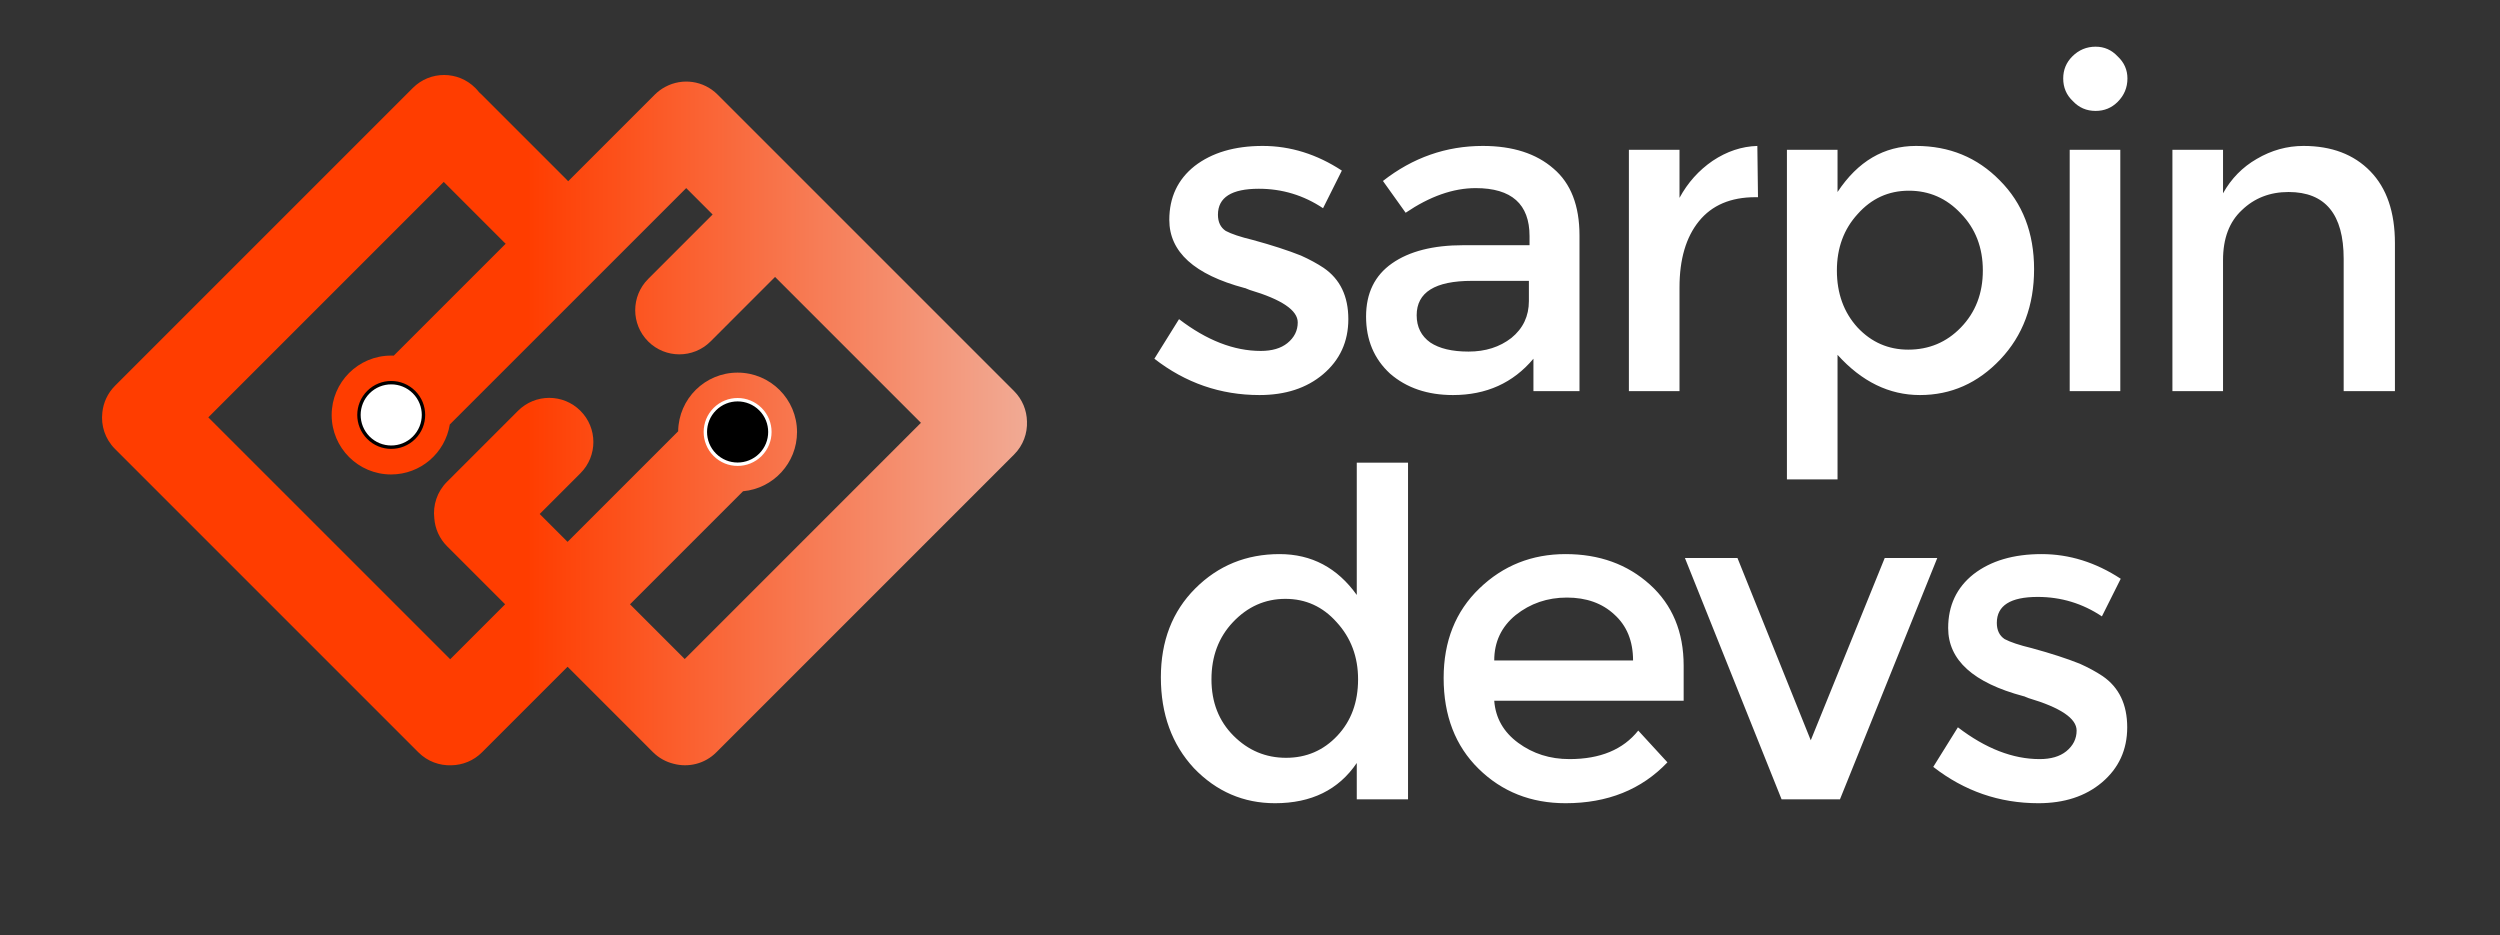 <svg xmlns="http://www.w3.org/2000/svg" width="147" height="55" viewBox="0 0 147 55" fill="none">
<rect x="0" y="0" width="147" height="55" fill="#333333" stroke="none"/>
<g clip-path="url(#clip0_761_59)">
<path d="M74.057 23.229C71.768 23.229 69.708 22.517 67.877 21.093L69.327 18.766C70.954 20.012 72.556 20.635 74.133 20.635C74.794 20.635 75.316 20.483 75.697 20.177C76.104 19.847 76.307 19.44 76.307 18.957C76.307 18.245 75.366 17.609 73.484 17.049C73.434 17.024 73.37 16.999 73.294 16.973C73.243 16.948 73.205 16.935 73.179 16.935C70.23 16.147 68.755 14.812 68.755 12.93C68.755 11.608 69.251 10.552 70.242 9.764C71.26 8.976 72.594 8.581 74.247 8.581C75.875 8.581 77.426 9.065 78.901 10.031L77.795 12.243C76.65 11.48 75.392 11.099 74.019 11.099C72.416 11.099 71.615 11.608 71.615 12.625C71.615 13.057 71.768 13.375 72.073 13.578C72.404 13.756 72.938 13.934 73.675 14.112C74.794 14.418 75.735 14.723 76.498 15.028C77.007 15.257 77.451 15.498 77.833 15.753C78.799 16.414 79.282 17.418 79.282 18.766C79.282 20.088 78.787 21.169 77.795 22.008C76.829 22.822 75.582 23.229 74.057 23.229ZM92.874 23H90.166V21.093C88.971 22.517 87.394 23.229 85.436 23.229C83.936 23.229 82.703 22.809 81.736 21.97C80.795 21.105 80.325 19.987 80.325 18.613C80.325 17.24 80.833 16.198 81.851 15.486C82.868 14.774 84.266 14.418 86.046 14.418H89.937V13.883C89.937 12.002 88.882 11.061 86.771 11.061C85.449 11.061 84.076 11.544 82.652 12.51L81.317 10.641C83.071 9.268 85.029 8.581 87.191 8.581C88.945 8.581 90.331 9.026 91.349 9.916C92.366 10.781 92.874 12.091 92.874 13.845V23ZM89.899 16.515H86.542C84.381 16.515 83.3 17.189 83.3 18.537C83.3 19.224 83.567 19.758 84.101 20.139C84.635 20.495 85.385 20.673 86.352 20.673C87.343 20.673 88.183 20.406 88.869 19.872C89.556 19.313 89.899 18.588 89.899 17.698V16.515ZM98.755 16.897V23H95.779V8.81H98.755V11.633C99.238 10.743 99.886 10.018 100.7 9.459C101.539 8.899 102.417 8.607 103.332 8.581L103.37 11.595H103.218C101.768 11.595 100.662 12.065 99.899 13.006C99.136 13.947 98.755 15.244 98.755 16.897ZM119.604 15.829C119.604 17.965 118.943 19.732 117.621 21.131C116.299 22.53 114.722 23.229 112.891 23.229C111.086 23.229 109.471 22.441 108.047 20.864V28.188H105.071V8.81H108.047V11.29C109.242 9.484 110.78 8.581 112.662 8.581C114.62 8.581 116.26 9.255 117.583 10.603C118.931 11.951 119.604 13.693 119.604 15.829ZM112.204 20.559C113.425 20.559 114.455 20.127 115.294 19.262C116.159 18.372 116.591 17.253 116.591 15.905C116.591 14.557 116.159 13.438 115.294 12.549C114.455 11.658 113.438 11.213 112.243 11.213C111.047 11.213 110.043 11.671 109.229 12.587C108.415 13.477 108.009 14.583 108.009 15.905C108.009 17.253 108.415 18.372 109.229 19.262C110.043 20.127 111.035 20.559 112.204 20.559ZM124.674 23H121.698V8.81H124.674V23ZM121.317 4.614C121.317 4.106 121.495 3.674 121.851 3.318C122.232 2.936 122.69 2.745 123.224 2.745C123.733 2.745 124.165 2.936 124.521 3.318C124.902 3.674 125.093 4.106 125.093 4.614C125.093 5.148 124.902 5.606 124.521 5.988C124.165 6.344 123.733 6.522 123.224 6.522C122.69 6.522 122.245 6.331 121.889 5.949C121.508 5.593 121.317 5.148 121.317 4.614ZM130.714 23H127.738V8.81H130.714V11.366C131.197 10.501 131.858 9.827 132.697 9.344C133.562 8.836 134.477 8.581 135.443 8.581C137.096 8.581 138.406 9.077 139.372 10.069C140.339 11.061 140.822 12.472 140.822 14.303V23H137.808V15.219C137.808 12.599 136.728 11.29 134.566 11.29C133.473 11.29 132.557 11.646 131.82 12.358C131.082 13.044 130.714 14.023 130.714 15.295V23Z" fill="white"/>
<path fill-rule="evenodd" clip-rule="evenodd" d="M29.701 35.533L26.471 38.764L12.248 24.541L26.093 10.696L29.632 14.235C29.665 14.268 29.699 14.3 29.734 14.331L23.153 20.912C23.101 20.91 23.049 20.909 22.996 20.909C21.066 20.909 19.502 22.473 19.502 24.403C19.502 26.334 21.066 27.898 22.996 27.898C24.737 27.898 26.18 26.626 26.447 24.961L40.349 11.06L41.902 12.613L38.111 16.404C37.097 17.418 37.097 19.062 38.111 20.076C39.124 21.089 40.768 21.089 41.782 20.076L45.573 16.284L54.151 24.861L40.261 38.751L37.044 35.533L43.692 28.885C45.471 28.723 46.865 27.227 46.865 25.405C46.865 23.475 45.3 21.91 43.37 21.91C41.456 21.91 39.901 23.45 39.876 25.359L33.373 31.862L31.734 30.223L34.13 27.827C35.144 26.813 35.144 25.169 34.13 24.155C33.116 23.141 31.473 23.141 30.459 24.155L26.28 28.334C25.695 28.919 25.448 29.713 25.537 30.475C25.58 31.075 25.832 31.664 26.291 32.123L29.701 35.533ZM60.386 24.775C60.417 25.477 60.165 26.191 59.628 26.727L42.117 44.238C41.44 44.916 40.48 45.14 39.615 44.911C39.167 44.803 38.742 44.574 38.391 44.224L33.373 39.205L28.34 44.238C27.845 44.733 27.199 44.986 26.55 44.998C25.849 45.027 25.139 44.775 24.603 44.239L6.76 26.396C6.177 25.813 5.929 25.022 6.017 24.261C6.074 23.684 6.323 23.123 6.765 22.681L24.276 5.17C25.289 4.156 26.933 4.156 27.947 5.17C28.027 5.25 28.101 5.334 28.168 5.421C28.215 5.462 28.262 5.505 28.307 5.55L33.311 10.555C33.345 10.588 33.377 10.622 33.408 10.657L38.498 5.567C38.691 5.374 38.907 5.218 39.137 5.098C40.118 4.578 41.363 4.731 42.189 5.557L59.626 22.994C60.119 23.487 60.372 24.129 60.386 24.775Z" fill="url(#paint0_linear_761_59)"/>
<circle cx="43.372" cy="25.4" r="1.897" transform="rotate(-134.922 43.372 25.4)" fill="black" stroke="white" stroke-width="0.2"/>
<circle cx="23.004" cy="24.398" r="1.897" transform="rotate(-134.922 23.004 24.398)" fill="white" stroke="black" stroke-width="0.2"/>
<path d="M68.259 39.829C68.259 37.693 68.933 35.951 70.28 34.603C71.628 33.255 73.281 32.581 75.239 32.581C77.121 32.581 78.634 33.383 79.778 34.984V27.203H82.792V47H79.778V44.864C78.71 46.441 77.108 47.229 74.972 47.229C73.116 47.229 71.526 46.542 70.204 45.169C68.907 43.77 68.259 41.99 68.259 39.829ZM75.621 44.559C76.816 44.559 77.82 44.127 78.634 43.262C79.448 42.397 79.855 41.291 79.855 39.943C79.855 38.621 79.435 37.502 78.596 36.587C77.782 35.671 76.778 35.213 75.582 35.213C74.387 35.213 73.357 35.671 72.493 36.587C71.654 37.477 71.234 38.596 71.234 39.943C71.234 41.291 71.666 42.397 72.531 43.262C73.395 44.127 74.425 44.559 75.621 44.559ZM98.999 41.202H87.861C87.937 42.219 88.408 43.046 89.272 43.681C90.137 44.317 91.141 44.635 92.286 44.635C94.091 44.635 95.439 44.076 96.329 42.957L98.045 44.826C96.52 46.428 94.523 47.229 92.057 47.229C90.022 47.229 88.319 46.555 86.945 45.207C85.572 43.859 84.886 42.079 84.886 39.867C84.886 37.706 85.585 35.951 86.984 34.603C88.382 33.255 90.073 32.581 92.057 32.581C94.04 32.581 95.693 33.179 97.016 34.374C98.338 35.569 98.999 37.159 98.999 39.142V41.202ZM96.024 38.837C96.024 37.693 95.655 36.79 94.918 36.129C94.206 35.468 93.277 35.137 92.133 35.137C90.989 35.137 89.984 35.48 89.12 36.167C88.281 36.854 87.861 37.744 87.861 38.837H96.024ZM104.757 47L99.073 32.81H102.163L106.473 43.529L110.822 32.81H113.912L108.19 47H104.757ZM119.854 47.229C117.566 47.229 115.506 46.517 113.675 45.093L115.124 42.766C116.752 44.012 118.354 44.635 119.931 44.635C120.592 44.635 121.113 44.483 121.495 44.177C121.901 43.847 122.105 43.44 122.105 42.957C122.105 42.245 121.164 41.609 119.282 41.05C119.231 41.024 119.168 40.999 119.091 40.973C119.041 40.948 119.002 40.935 118.977 40.935C116.027 40.147 114.552 38.812 114.552 36.93C114.552 35.608 115.048 34.552 116.04 33.764C117.057 32.976 118.392 32.581 120.045 32.581C121.673 32.581 123.224 33.065 124.699 34.031L123.592 36.243C122.448 35.48 121.189 35.099 119.816 35.099C118.214 35.099 117.413 35.608 117.413 36.625C117.413 37.057 117.566 37.375 117.871 37.578C118.201 37.756 118.735 37.934 119.473 38.112C120.592 38.417 121.533 38.723 122.296 39.028C122.804 39.257 123.249 39.498 123.631 39.753C124.597 40.414 125.08 41.418 125.08 42.766C125.08 44.088 124.584 45.169 123.592 46.008C122.626 46.822 121.38 47.229 119.854 47.229Z" fill="white"/>
</g>
<defs>
<linearGradient id="paint0_linear_761_59" x1="6" y1="24.705" x2="60.388" y2="24.705" gradientUnits="userSpaceOnUse">
<stop offset="0.46" stop-color="#FF3D00"/>
<stop offset="1" stop-color="#F1AA94"/>
</linearGradient>
<clipPath id="clip0_761_59">
<rect width="147" height="55" fill="white"/>
</clipPath>
</defs>
</svg>